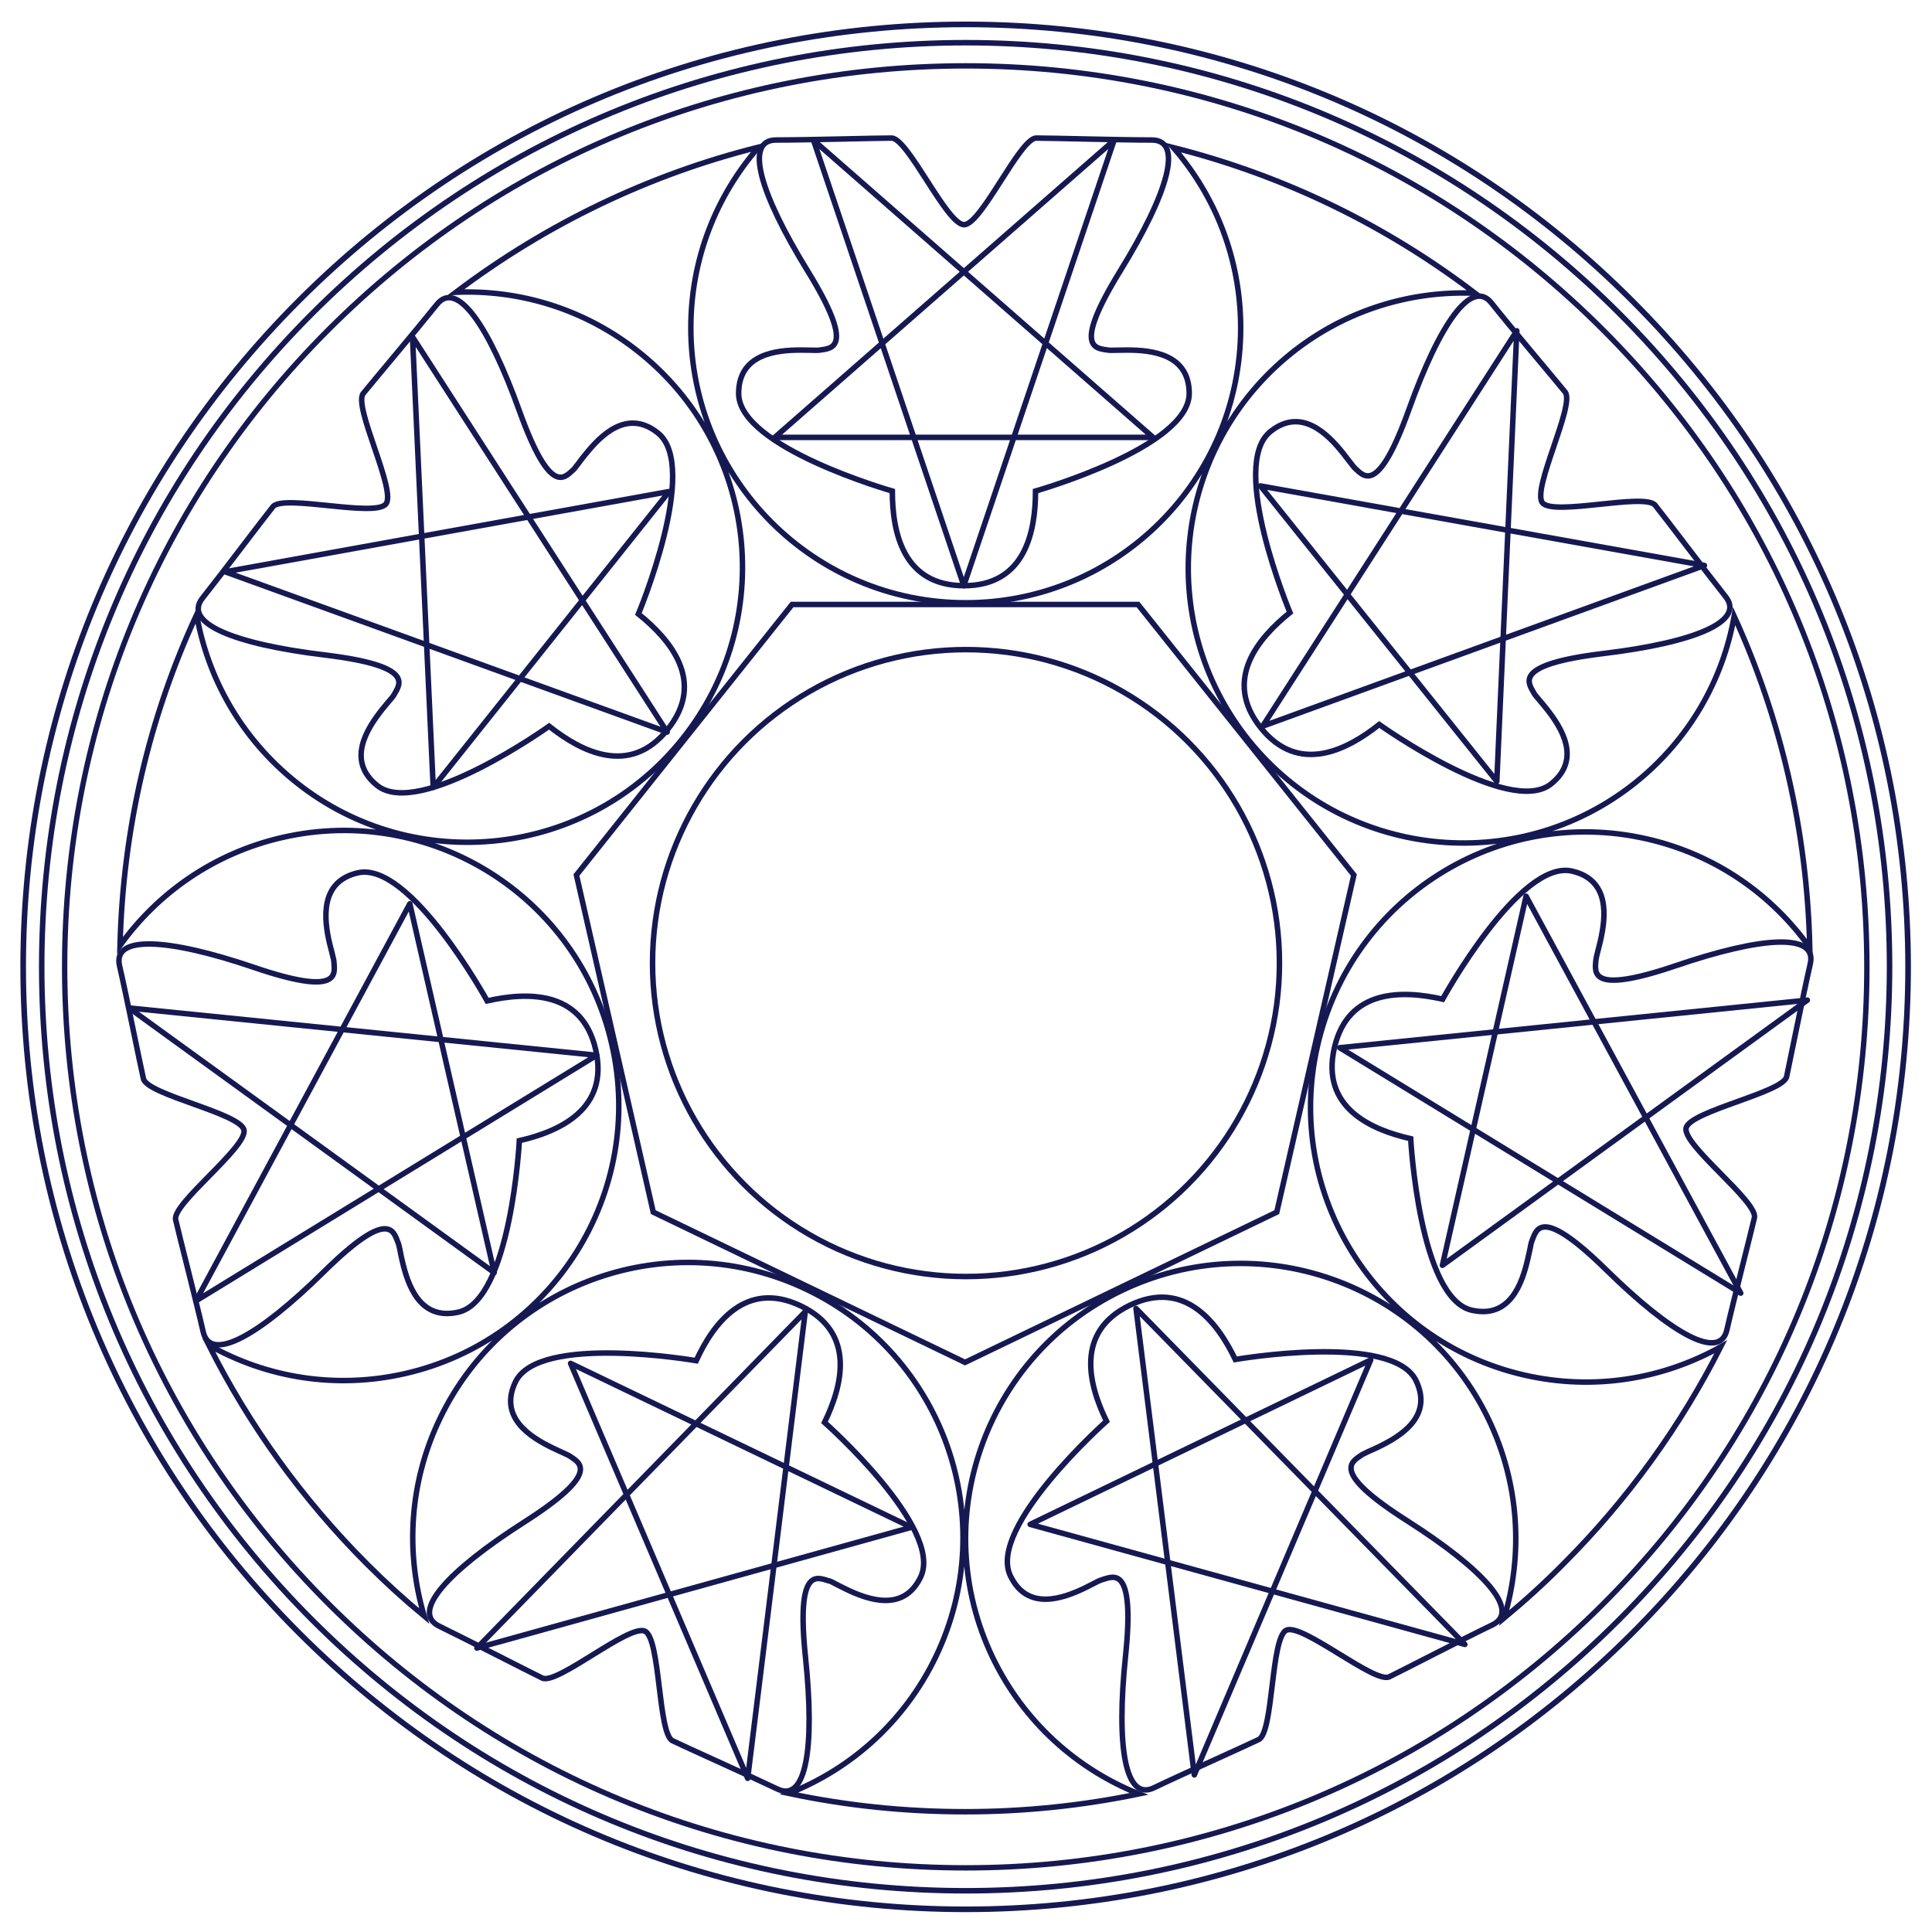 <?xml version="1.0" encoding="utf-8"?>
<!-- Generator: Adobe Illustrator 22.1.0, SVG Export Plug-In . SVG Version: 6.00 Build 0)  -->
<svg version="1.1" id="Layer_1" xmlns="http://www.w3.org/2000/svg" xmlns:xlink="http://www.w3.org/1999/xlink" x="0px" y="0px"
	 viewBox="0 0 792 792" style="enable-background:new 0 0 792 792;" xml:space="preserve">
<style type="text/css">
	.st0{fill:none;stroke:#161951;stroke-width:2.257;stroke-miterlimit:10;}
	.st1{fill:none;stroke:#161951;stroke-width:2.201;stroke-miterlimit:10;}
	.st2{fill:none;stroke:#161951;stroke-width:2.242;stroke-miterlimit:10;}
	.st3{fill:none;stroke:#161951;stroke-width:2.254;stroke-miterlimit:10;}
	.st4{fill:none;stroke:#161951;stroke-width:2.303;stroke-miterlimit:10;}
	.st5{fill:none;stroke:#161951;stroke-width:2.254;stroke-linejoin:round;stroke-miterlimit:10;}
</style>
<g id="Layer_1_1_">
	<path class="st0" d="M395.9,775.1c-101.2,0-196.3-39.4-267.8-110.9s-111-166.7-111-267.9C17.1,295.2,56.5,200,128,128.5
		s166.7-111,267.9-111s196.3,39.4,267.8,110.9s110.9,166.7,110.9,267.8c0,101.2-39.4,196.3-110.9,267.8
		C592.2,735.7,497,775.1,395.9,775.1z"/>
	<path class="st1" d="M395.9,765.7c-98.7,0-191.4-38.4-261.2-108.2S26.5,495,26.5,396.3s38.4-191.4,108.2-261.2S297.2,27,395.9,27
		s191.4,38.4,261.2,108.2s108.2,162.5,108.2,261.2s-38.4,191.4-108.2,261.2C587.3,727.3,494.5,765.7,395.9,765.7z"/>
	<path class="st2" d="M624.9,563.7c-60.7-13.9-98.7-74.3-84.8-135s74.3-98.7,135-84.8c28.1,6.4,51.3,22.8,66.8,44.6
		c-1.1-47.6-11.7-93.7-31-135.9c-4.6,26.1-18.4,50.6-40.7,68.4c-48.7,38.8-119.6,30.8-158.5-17.8c-38.8-48.7-30.8-119.6,17.8-158.5
		c22.2-17.7,48.9-25.6,75.2-24.5C567.7,92,525.8,71.8,481,60.5c17.2,19.8,27.6,45.6,27.6,73.9c0,62.3-50.5,112.7-112.7,112.7
		s-112.7-50.5-112.7-112.7c0-28.4,10.5-54.3,27.8-74.1c-44.8,11.2-86.9,31.4-124.1,59.5c26.2-1.1,52.9,6.9,75,24.5
		c48.7,38.8,56.7,109.8,17.9,158.5S170,359.5,121.4,320.7C99,302.8,85.2,278.2,80.6,252c-19.5,42-30.2,88-31.4,135.6
		c15.5-21.6,38.6-37.9,66.6-44.3c60.7-13.9,121.2,24.1,135,84.8c13.9,60.7-24.1,121.2-84.8,135c-28.5,6.5-56.9,1.6-80.4-11.7
		c16.5,32.8,38.3,63.2,65,89.9c7.5,7.5,15.2,14.5,23.3,21.2c-7.7-26-6.2-54.8,6.5-81.1c27-56.1,94.4-79.7,150.5-52.7
		s79.7,94.4,52.7,150.5c-12.8,26.6-34.7,45.9-60.2,56c23.5,5,47.7,7.5,72.3,7.5c24.2,0,48-2.5,71.2-7.3
		c-25.3-10.1-47.1-29.3-59.9-55.8c-27-56.1-3.4-123.5,52.7-150.5s123.5-3.4,150.5,52.7c12.7,26.4,14.2,55.4,6.4,81.5
		c8.3-6.9,16.4-14.2,24.1-22c26.5-26.5,48.2-56.6,64.7-89.2C681.6,565.4,653.3,570.2,624.9,563.7z"/>
	<polygon class="st3" points="324.7,247.8 236.3,358.7 267.8,496.9 395.6,558.5 523.4,496.9 555,358.7 466.5,247.8 	"/>
	<circle class="st3" cx="396" cy="394.8" r="128.5"/>
	<path class="st4" d="M395.9,782.7c-103.2,0-200.2-40.2-273.2-113.2S9.5,499.5,9.5,396.3s40.2-200.2,113.2-273.2S292.7,10,395.9,10
		S596.1,50.2,669,123.2c73,73,113.2,170,113.2,273.2S742,596.6,669,669.6C596.1,742.5,499.1,782.7,395.9,782.7z"/>
</g>
<g id="Layer_2_1_">
	<path class="st3" d="M395.2,240.1c-25.1,0-29.4-22.1-29.4-38.8c0,0-63-17.9-63-40c0-16.2,15.4-17.8,25.5-17.8
		c2.5,0,4.7,0.1,6.2,0.1c0.6,0,1.1,0,1.7-0.1c4.7-0.8,14.6-0.4-5.1-32.4s-26-53.7-13-53.7s40.6-0.8,47.4-0.8
		c6.7,0,22.6,35.5,29.7,35.5s22.9-35.5,29.6-35.5s34.3,0.8,47.4,0.8c13,0,6.7,21.7-13,53.7s-9.9,31.6-5.1,32.4
		c0.6,0.1,1.1,0.1,1.7,0.1c1.6,0,3.7-0.1,6.2-0.1c10.1,0,25.5,1.6,25.5,17.8c0,22.1-63,40-63,40C424.5,218,420.2,240.1,395.2,240.1"
		/>
	<path class="st3" d="M273.8,298.9c-15.6,19.6-35.6,9.2-48.7-1.2c0,0-53.3,38.1-70.5,24.3c-12.6-10.1-4.3-23.1,2-31.1
		c1.6-2,3-3.6,4-4.8c0.4-0.4,0.7-0.9,1-1.4c2.3-4.2,8.8-11.7-28.5-16.2S74.9,255.4,83,245.2s24.7-32.3,28.9-37.5s41.9,4.5,46.3-1.1
		c4.4-5.5-13.5-40-9.3-45.3c4.2-5.2,22-26.3,30.2-36.5c8.1-10.2,21.1,8.3,33.8,43.6s18.5,27.4,22.1,24.2c0.4-0.4,0.8-0.8,1.1-1.3
		c1-1.2,2.2-3,3.8-4.9c6.3-7.9,17.2-19,29.8-8.9c17.3,13.8-8,74.2-8,74.2C274.8,262.2,289.4,279.4,273.8,298.9"/>
	<path class="st3" d="M244.2,430.3c5.6,24.4-15,33.6-31.3,37.3c0,0-3.4,65.4-25,70.3c-15.8,3.6-20.7-11.1-23-21
		c-0.6-2.4-0.9-4.6-1.3-6.1c-0.1-0.6-0.3-1.1-0.5-1.6c-1.8-4.4-3.6-14.2-30.4,12.2C106,547.7,86.2,558.7,83.3,546s-9.8-39.4-11.3-46
		c-1.5-6.5,29.6-29.9,28-36.8s-39.7-14.4-41.2-21c-1.5-6.5-6.9-33.7-9.8-46.3s19.7-11.4,55.2,0.7s33,2.6,32.7-2.2
		c-0.1-0.6-0.1-1.1-0.3-1.7c-0.3-1.5-0.9-3.6-1.5-6c-2.3-9.9-4.1-25.3,11.6-28.9c21.5-4.9,53,52.5,53,52.5
		C216.1,406.6,238.6,405.9,244.2,430.3"/>
	<path class="st3" d="M328.4,535.4c22.6,10.9,16.9,32.7,9.6,47.7c0,0,49,43.4,39.4,63.4c-7,14.6-21.6,9.3-30.7,4.9
		c-2.2-1.1-4.2-2.1-5.5-2.8c-0.5-0.3-1-0.5-1.6-0.6c-4.6-1.3-13.3-6-9.4,31.4s0.2,59.6-11.5,54s-37-16.9-43-19.8
		c-6-2.9-4.9-41.8-11.3-44.9s-36,22.1-42.1,19.2c-6-2.9-30.6-15.6-42.3-21.3s3.4-22.5,35-42.7s22.6-24.2,18.7-26.9
		c-0.5-0.3-1-0.6-1.5-0.8c-1.4-0.7-3.4-1.5-5.6-2.6c-9.1-4.4-22.3-12.5-15.3-27.1c9.6-19.9,74.1-8.7,74.1-8.7
		C292.4,542.5,305.8,524.5,328.4,535.4"/>
	<path class="st3" d="M463.1,535.1c22.6-10.9,36.1,7.2,43.3,22.2c0,0,64.5-11.2,74.1,8.7c7,14.6-6.2,22.7-15.3,27.1
		c-2.2,1.1-4.3,1.9-5.6,2.6c-0.5,0.2-1,0.5-1.5,0.8c-3.9,2.8-13,6.7,18.7,26.9s46.7,37,35,42.7c-11.7,5.6-36.3,18.4-42.3,21.3
		s-35.8-22.2-42.2-19.1c-6.4,3.1-5.2,41.9-11.3,44.8c-6,2.9-31.3,14.2-43,19.8s-15.5-16.6-11.6-54s-4.8-32.7-9.4-31.4
		c-0.5,0.2-1.1,0.4-1.6,0.6c-1.4,0.7-3.3,1.7-5.5,2.8c-9.1,4.4-23.7,9.7-30.7-4.9c-9.6-19.9,39.4-63.4,39.4-63.4
		C446.3,567.7,440.6,546,463.1,535.1"/>
	<path class="st3" d="M547,429.6c5.6-24.4,28.1-23.7,44.4-20c0,0,31.5-57.4,53-52.5c15.8,3.6,13.9,19,11.6,28.9
		c-0.6,2.4-1.1,4.5-1.5,6c-0.1,0.6-0.2,1.1-0.3,1.7c-0.3,4.8-2.9,14.3,32.7,2.2c35.5-12.1,58.1-13.5,55.2-0.8s-8.3,39.8-9.7,46.3
		c-1.5,6.5-39.7,14.1-41.2,21c-1.6,6.9,29.5,30.2,28,36.8c-1.5,6.5-8.4,33.3-11.3,46c-2.9,12.7-22.6,1.7-49.4-24.6
		c-26.8-26.3-28.6-16.6-30.4-12.2c-0.2,0.5-0.4,1.1-0.5,1.6c-0.3,1.5-0.7,3.6-1.3,6.1c-2.3,9.9-7.2,24.6-23,21
		c-21.5-4.9-25-70.3-25-70.3C562,463.1,541.4,454,547,429.6"/>
	<path class="st3" d="M516.8,298.3c-15.6-19.6-1-36.7,12-47.2c0,0-25.3-60.4-8-74.2c12.6-10.1,23.5,1,29.8,8.9
		c1.6,2,2.8,3.7,3.8,4.9c0.4,0.5,0.7,0.9,1.1,1.3c3.6,3.2,9.4,11.2,22.1-24.2s25.7-53.8,33.8-43.6s26,31.3,30.2,36.5
		s-13.7,39.8-9.3,45.4s42-4.2,46.2,1s20.8,27.3,28.9,37.5s-12.8,18.8-50.1,23.3s-30.8,12-28.5,16.2c0.3,0.5,0.6,1,1,1.4
		c1,1.2,2.4,2.8,4,4.8c6.3,7.9,14.7,21,2,31.1C618.7,335,565.4,297,565.4,297C552.3,307.4,532.4,317.8,516.8,298.3"/>
	<polygon class="st5" points="333.5,57.5 395.1,240.1 456.7,57.5 317.6,179.3 472.7,179.3 	"/>
	<polygon class="st5" points="92.3,234.4 273.5,300.1 169.1,138.1 177.6,322.8 274.3,201.5 	"/>
	<polygon class="st5" points="80.3,533.3 244.6,432.6 52.9,413.2 202.6,521.7 168,370.5 	"/>
	<polygon class="st5" points="306.5,729 330.1,537.7 195.5,675.6 373.6,626.1 233.9,558.9 	"/>
	<polygon class="st5" points="600.5,674.1 465.7,536.4 489.6,727.6 561.9,557.5 422.3,624.9 	"/>
	<polygon class="st5" points="740.9,410 549.2,429.5 713.6,530.1 625.6,367.4 591.3,518.7 	"/>
	<polygon class="st5" points="621.8,135.6 517.6,297.7 698.7,231.8 516.7,199.2 613.6,320.3 	"/>
</g>
</svg>
